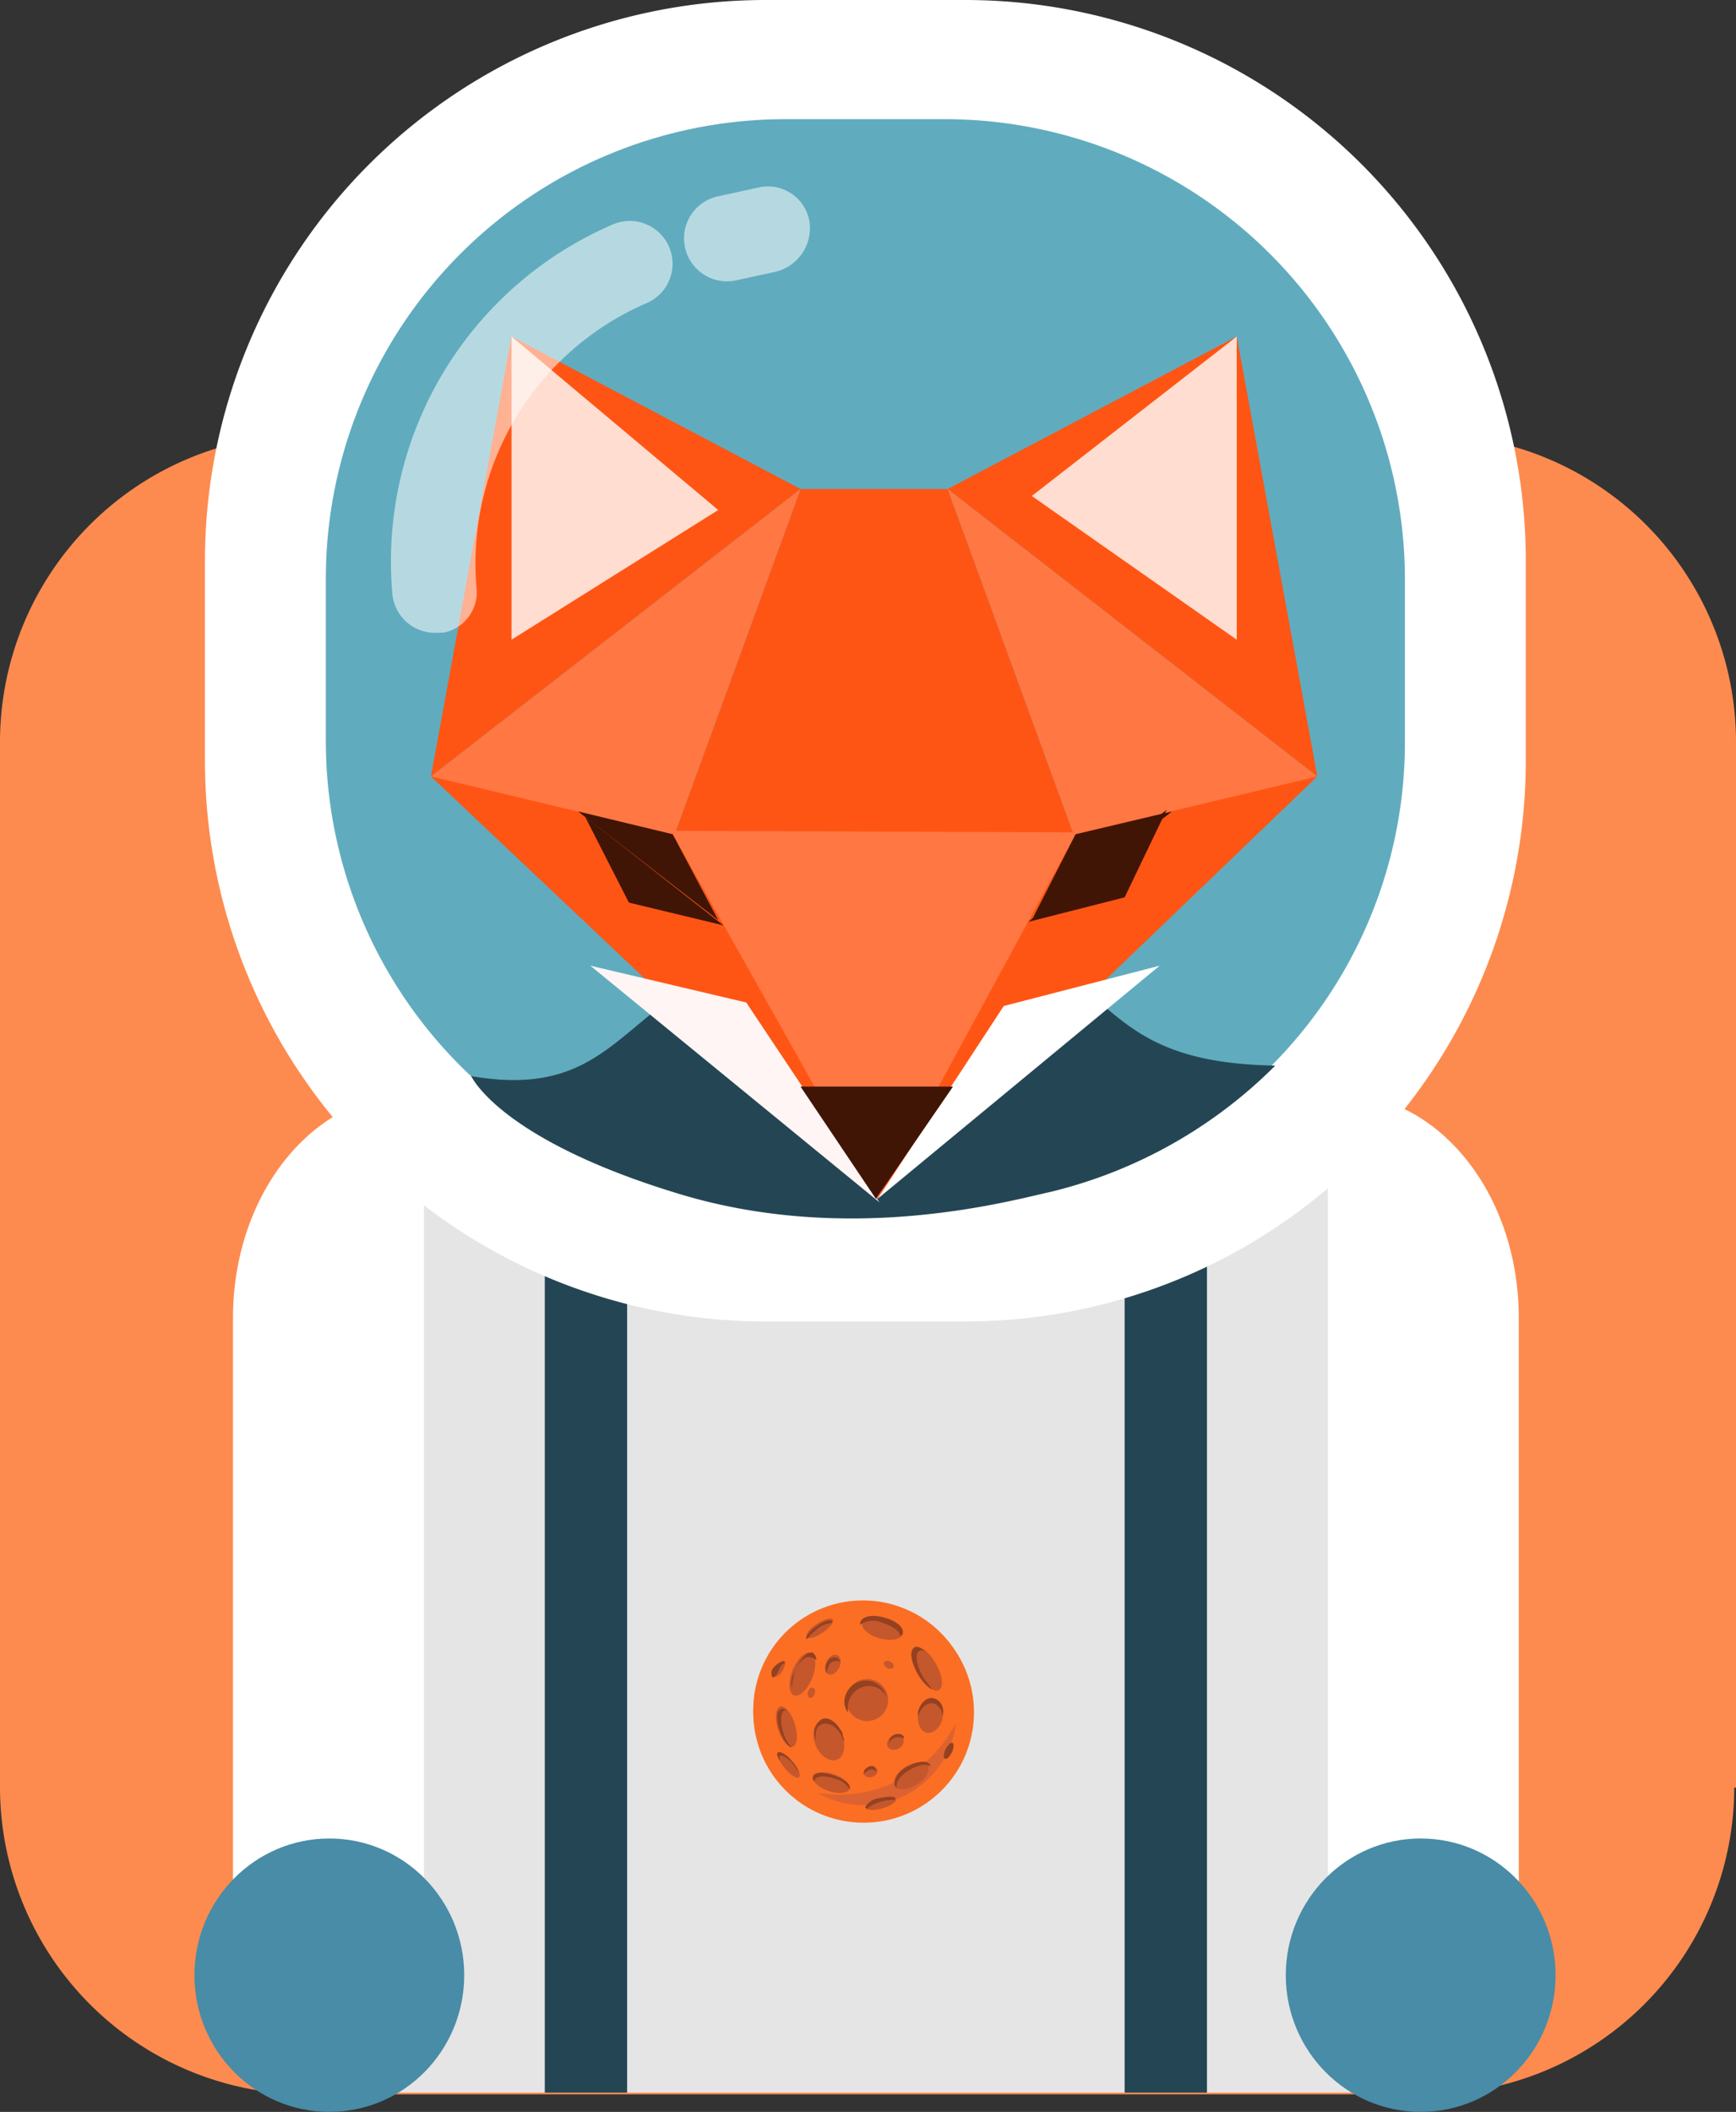<svg xmlns="http://www.w3.org/2000/svg" viewBox="0 0 99.1 120.5"><rect x="0" y="0" width="99.1" height="120.5" fill="#333333" stroke="none"/><defs><style>.cls-1{fill:#fd8b4f;}.cls-2{fill:#e5e5e5;}.cls-3{fill:#244654;}.cls-4{fill:#fff;}.cls-5{fill:#60acbe;}.cls-6{fill:#ff5514;}.cls-7{fill:#ff7743;}.cls-8{fill:#fff5f5;}.cls-9{fill:#ffddd0;}.cls-10{fill:#401505;}.cls-11{fill:#488ca7;}.cls-12{fill:#dd6231;}.cls-12,.cls-13{stroke:#fc6e23;stroke-miterlimit:10;}.cls-13{fill:#fc6e23;}.cls-14{fill:#944121;}.cls-15{fill:#c5572c;}.cls-16{opacity:0.54;}</style></defs><title>Asset 8</title><g id="Layer_2" data-name="Layer 2"><g id="astronautFox_icon"><path class="cls-1" d="M99,102a17.54,17.54,0,0,1-17.6,17.5H17.6A17.54,17.54,0,0,1,0,102V42.3A17.54,17.54,0,0,1,17.6,24.8H81.5A17.54,17.54,0,0,1,99.1,42.3V102Z"/><path class="cls-2" d="M80.5,119.4a8.52,8.52,0,0,0,.3-2.3V70.4c0-4.9-4.3-8.9-9.5-8.9H27.4a9.19,9.19,0,0,0-9.5,8.9v46.7a8.52,8.52,0,0,0,.3,2.3H80.5Z"/><rect class="cls-3" x="64.2" y="64.2" width="4.7" height="55.2"/><rect class="cls-3" x="31.1" y="64.2" width="4.7" height="55.2"/><path class="cls-4" d="M87.1,43.4a32,32,0,0,1-32,32H43.7a32,32,0,0,1-32-32V32a32,32,0,0,1,32-32H55.1a32,32,0,0,1,32,32Z"/><path class="cls-5" d="M80.2,42.3A26.14,26.14,0,0,1,54.1,68.5H44.8A26.23,26.23,0,0,1,18.6,42.3V33A26.23,26.23,0,0,1,44.8,6.8h9.3A26.27,26.27,0,0,1,80.2,33Z"/><path class="cls-3" d="M26.9,61.4c10.5,1.8,8-7.8,23.7-8,14.5-.2,9.8,7.2,22.2,7.4A27.14,27.14,0,0,1,60,68c-2.3.5-11.5,3.1-21.3.1C28.5,65,26.9,61.4,26.9,61.4Z"/><g id="Layer_1-2" data-name="Layer 1"><g id="fox"><polygon class="cls-6" points="45.7 27.9 54.1 27.9 61.4 47.9 38.4 47.9 45.7 27.9"/><polygon class="cls-7" points="54.1 27.9 75.2 44.3 61.4 47.9 54.1 27.9"/><polygon class="cls-7" points="45.7 27.9 24.6 44.3 38.4 47.9 45.7 27.9"/><polygon class="cls-7" points="37.1 47.4 50.1 68.4 62.9 47.5 37.1 47.4"/><polygon class="cls-6" points="24.6 44.3 50.1 68.4 38.4 47.6 24.6 44.3"/><polygon class="cls-6" points="50.1 68.4 75.2 44.3 61.4 47.6 50.1 68.4"/><polygon class="cls-8" points="33.7 55.1 42.6 57.2 50.2 68.6 33.7 55.1"/><polygon class="cls-4" points="66.2 55.1 57.3 57.4 50.1 68.4 66.2 55.1"/><polygon class="cls-6" points="24.6 44.3 29.2 19.2 45.7 27.9 24.6 44.3"/><polygon class="cls-6" points="54.1 27.9 70.6 19.2 75.2 44.3 54.1 27.9"/><polygon class="cls-9" points="29.2 19.2 41 29.1 29.2 36.5 29.2 19.2"/><polygon class="cls-9" points="70.6 19.2 70.6 36.5 58.9 28.3 70.6 19.2"/><polygon class="cls-10" points="45.7 62 54.4 62 50 68.4 45.7 62"/><polygon class="cls-10" points="33 46.3 38.4 47.6 41 52.5 33 46.3"/><polygon class="cls-10" points="66.9 46.3 61.4 47.6 58.9 52.5 66.9 46.3"/><polygon class="cls-10" points="41.3 52.8 35.9 51.5 33.4 46.6 41.3 52.8"/><polygon class="cls-10" points="58.7 52.6 64.2 51.2 66.6 46.2 58.7 52.6"/></g></g><path class="cls-4" d="M24.2,62.4h-.6c-5.7,0-10.3,5.7-10.3,12.8v37.3H24.2Z"/><ellipse class="cls-11" cx="18.8" cy="112.7" rx="7.7" ry="7.8"/><path class="cls-4" d="M75.8,62.4h.6c5.7,0,10.3,5.7,10.3,12.8v37.3H75.8Z"/><ellipse class="cls-11" cx="81.1" cy="112.7" rx="7.7" ry="7.8"/><circle class="cls-12" cx="49.3" cy="97.7" r="5.8"/><path class="cls-13" d="M54.8,96a5.76,5.76,0,0,0-11.3,1.6,5.91,5.91,0,0,0,1.2,3.5,6.9,6.9,0,0,0,3.2.8A7,7,0,0,0,54.8,96Z"/><ellipse class="cls-14" cx="54.16" cy="99.89" rx="0.5" ry="0.2" transform="translate(-59.32 105.76) rotate(-64.49)"/><ellipse class="cls-15" cx="50.74" cy="94.98" rx="0.2" ry="0.3" transform="translate(-56.92 97.4) rotate(-63.17)"/><ellipse class="cls-15" cx="46.45" cy="97.1" rx="0.3" ry="0.2" transform="matrix(0.31, -0.95, 0.95, 0.31, -60.33, 110.61)"/><ellipse class="cls-15" cx="52.02" cy="101.32" rx="1.1" ry="0.6" transform="translate(-45.9 43.15) rotate(-32.11)"/><path class="cls-14" d="M51.9,101c.5-.3,1-.4,1.2-.2v-.1c-.2-.3-.7-.2-1.3.1s-.8.8-.7,1.1a.1.1,0,0,0,.1.1C51.1,101.7,51.4,101.3,51.9,101Z"/><ellipse class="cls-15" cx="53.12" cy="97.9" rx="1" ry="0.7" transform="translate(-54.29 127.36) rotate(-76.86)"/><path class="cls-14" d="M52.4,98c.1-.5.5-.9.9-.8a.75.75,0,0,1,.5.7.78.78,0,0,0-.5-1c-.4-.1-.8.3-.9.8V98Z"/><ellipse class="cls-15" cx="47.31" cy="99.31" rx="0.8" ry="1.2" transform="translate(-36.81 28.42) rotate(-24.41)"/><path class="cls-14" d="M46.9,98.4c.4-.2,1,.2,1.2.8,0,.1.1.1.1.2,0-.2-.1-.3-.1-.5-.3-.6-.8-1-1.2-.8a.9.9,0,0,0-.3,1.2C46.5,98.9,46.6,98.5,46.9,98.4Z"/><ellipse class="cls-15" cx="47.44" cy="101.7" rx="0.5" ry="1.1" transform="translate(-64.18 113.24) rotate(-70.89)"/><path class="cls-14" d="M46.5,101.6c.1-.3.6-.3,1.2-.1a1.31,1.31,0,0,1,.8.6c.1-.3-.3-.6-.9-.8s-1.1-.2-1.2.1c0,.1,0,.2.1.2Z"/><ellipse class="cls-15" cx="45.8" cy="95.53" rx="1.3" ry="0.6" transform="translate(-59.89 102.74) rotate(-68.29)"/><path class="cls-14" d="M45.3,95.5c.3-.7.7-1.1,1.1-.9.1,0,.1.1.2.1a.52.52,0,0,0-.2-.4c-.3-.1-.7.3-1,1a4.4,4.4,0,0,0-.2,1A1.18,1.18,0,0,1,45.3,95.5Z"/><ellipse class="cls-15" cx="50.38" cy="92.9" rx="0.6" ry="1.2" transform="translate(-52.66 116.41) rotate(-74.38)"/><path class="cls-14" d="M50.5,92.3c-.7-.2-1.3-.1-1.4.3v.1a1.35,1.35,0,0,1,1.3-.1c.6.2,1,.5,1,.8a.1.1,0,0,1,.1-.1C51.7,92.9,51.2,92.5,50.5,92.3Z"/><ellipse class="cls-15" cx="44.9" cy="98.51" rx="0.5" ry="1.2" transform="translate(-27.24 17.79) rotate(-17.28)"/><path class="cls-14" d="M44.7,98.8c-.2-.6-.1-1.2.1-1.2h.1a.37.37,0,0,0-.3-.1c-.3.1-.3.6-.1,1.2s.5,1,.7,1A1.93,1.93,0,0,1,44.7,98.8Z"/><ellipse class="cls-15" cx="50.29" cy="102.89" rx="0.9" ry="0.3" transform="translate(-26.33 17.77) rotate(-15.94)"/><path class="cls-14" d="M50.3,102.8a2.49,2.49,0,0,1,.8-.1v-.1c0-.1-.4-.1-.9,0a1.05,1.05,0,0,0-.8.5.1.1,0,0,0,.1.1A1.91,1.91,0,0,1,50.3,102.8Z"/><ellipse class="cls-15" cx="51.11" cy="99.42" rx="0.5" ry="0.4" transform="translate(-42.86 38.87) rotate(-30)"/><path class="cls-14" d="M51,99.2a.63.63,0,0,1,.6,0v-.1c-.1-.2-.4-.2-.6-.1s-.3.4-.2.5h0C50.7,99.5,50.8,99.3,51,99.2Z"/><ellipse class="cls-15" cx="52.9" cy="95.21" rx="0.6" ry="1.4" transform="translate(-40.52 39.21) rotate(-30)"/><path class="cls-14" d="M52.7,95.7c-.4-.7-.5-1.4-.2-1.5.1-.1.3,0,.4.1-.3-.3-.6-.4-.7-.3-.3.2-.2.8.2,1.5a2.36,2.36,0,0,0,.8.9C53.1,96.2,52.9,96,52.7,95.7Z"/><ellipse class="cls-15" cx="44.51" cy="95.21" rx="0.5" ry="0.2" transform="translate(-60.2 86.15) rotate(-60)"/><path class="cls-14" d="M44.5,95.2q.15-.3.3-.3c0-.1,0-.1-.1-.1s-.3.1-.5.3a.48.48,0,0,0-.1.6h.1A1.33,1.33,0,0,0,44.5,95.2Z"/><ellipse class="cls-15" cx="46.78" cy="92.91" rx="0.9" ry="0.3" transform="translate(-43.7 41.6) rotate(-33.72)"/><path class="cls-14" d="M46.7,92.9a1.6,1.6,0,0,1,.8-.3v-.1c-.1-.1-.5,0-.9.3a1.49,1.49,0,0,0-.6.7h.1C46.2,93.3,46.5,93.1,46.7,92.9Z"/><circle class="cls-15" cx="49.5" cy="97" r="1.2"/><path class="cls-14" d="M48.4,97.4a1.22,1.22,0,0,1,1.2-1.2,1.1,1.1,0,0,1,1,.6,1.2,1.2,0,0,0-1.2-.9,1.22,1.22,0,0,0-1.2,1.2,1.07,1.07,0,0,0,.2.6Z"/><ellipse class="cls-15" cx="47.54" cy="94.99" rx="0.6" ry="0.4" transform="translate(-58.67 96.46) rotate(-64.21)"/><path class="cls-14" d="M47.3,95.1a.45.45,0,0,1,.6-.3.1.1,0,0,1,.1.1c0-.1-.1-.2-.2-.3a.45.45,0,0,0-.6.3.63.63,0,0,0,0,.6A.6.6,0,0,1,47.3,95.1Z"/><ellipse class="cls-15" cx="45.03" cy="100.72" rx="0.3" ry="0.9" transform="translate(-53.94 51.96) rotate(-39.69)"/><path class="cls-14" d="M44.5,100.2c.1-.1.5.1.8.5.1.1.2.3.3.4a2.09,2.09,0,0,0-.4-.6c-.3-.4-.7-.6-.8-.5s0,.2.1.5Z"/><ellipse class="cls-15" cx="49.71" cy="101.1" rx="0.4" ry="0.3" transform="translate(-27.84 19.37) rotate(-17.31)"/><path class="cls-14" d="M49.6,100.8c-.2.1-.3.2-.3.4v.1q0-.15.3-.3c.2-.1.3,0,.4.1V101C50,100.8,49.8,100.7,49.6,100.8Z"/><g class="cls-16"><path class="cls-4" d="M44.3,15.5,42,16a2.45,2.45,0,1,1-1-4.8l2.3-.5a2.4,2.4,0,0,1,2.9,1.9A2.56,2.56,0,0,1,44.3,15.5Z"/><path class="cls-4" d="M25.3,36.1H25a2.44,2.44,0,0,1-2.6-2.2A20.93,20.93,0,0,1,35,12.8a2.44,2.44,0,1,1,1.9,4.5,16.17,16.17,0,0,0-9.7,16.2A2.35,2.35,0,0,1,25.3,36.1Z"/></g></g></g></svg>